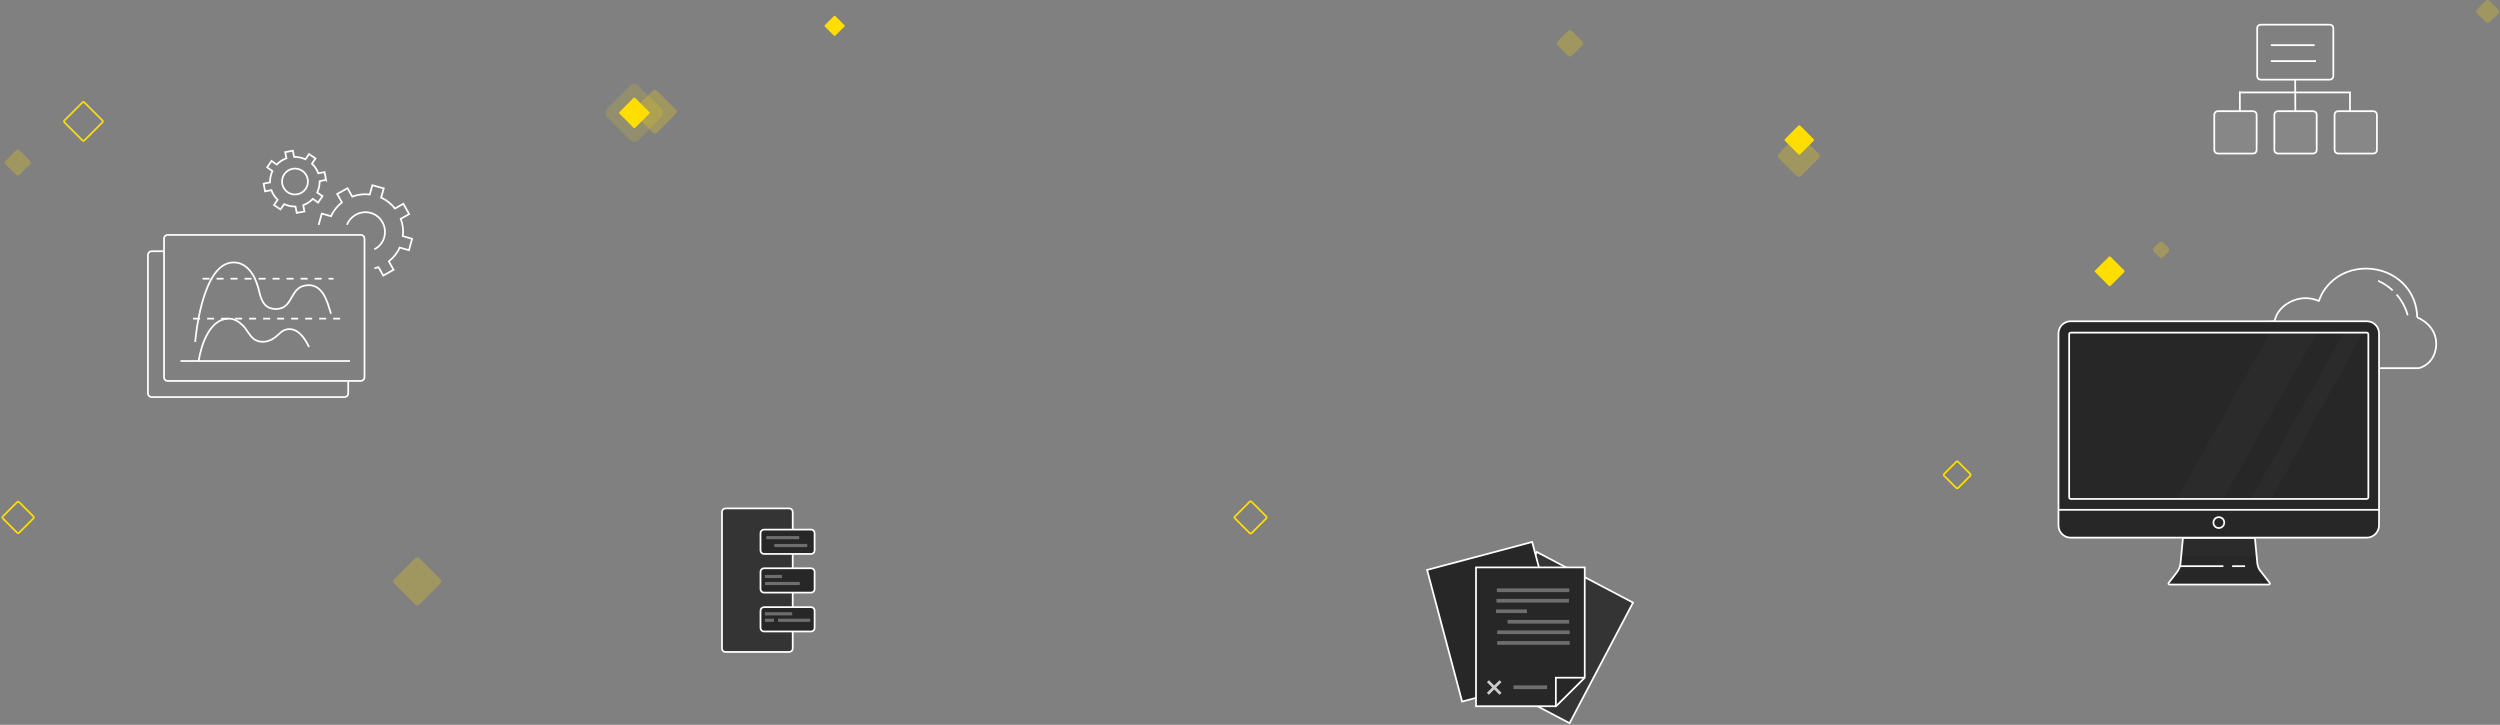 <svg width="1428" height="414" xmlns="http://www.w3.org/2000/svg"><rect width="100%" height="100%" fill="#808080" stroke="none"/><script xmlns="" type="text/javascript" charset="utf-8" id="zm-extension"/><g transform="translate(1)" fill="none" fill-rule="evenodd"><g fill-rule="nonzero" fill="#FFDE00"><path d="M1035 79.5l-7.8-7.8c-.2-.2-.6-.2-.9 0l-7.8 7.8c-.2.2-.2.6 0 .9l7.8 7.8c.2.2.6.2.9 0l7.8-7.8c.2-.3.2-.7 0-.9z"/><path d="M1038 87.9l-10.4-10.4c-.6-.6-1.7-.6-2.3 0l-10.4 10.4c-.6.6-.6 1.7 0 2.3l10.4 10.4c.6.6 1.7.6 2.3 0l10.4-10.4c.7-.6.7-1.6 0-2.3z" opacity=".25"/></g><path d="M35.7 68.9l10.5-10.5c.2-.2.6-.2.9 0l10.5 10.5c.2.2.2.6 0 .9L47.1 80.3c-.2.2-.6.2-.9 0L35.7 69.8c-.2-.3-.2-.7 0-.9zM.5 295.1l8.4-8.4c.2-.2.6-.2.9 0l8.4 8.4c.2.2.2.6 0 .9l-8.4 8.4c-.2.2-.6.2-.9 0L.5 296c-.2-.2-.2-.6 0-.9z" stroke="#FFDE00"/><path d="M888.7 23.6l5.9-5.9c.6-.6 1.7-.6 2.3 0l5.9 5.9c.6.6.6 1.7 0 2.3l-5.9 5.9c-.6.6-1.7.6-2.3 0l-5.9-5.9c-.6-.7-.6-1.7 0-2.3z" fill="#FFDE00" fill-rule="nonzero" opacity=".25"/><path d="M470.2 14.3l5.1-5.1c.3-.3.7-.3.9 0l5.1 5.1c.3.3.3.7 0 .9l-5.1 5.1c-.3.3-.7.3-.9 0l-5.1-5.1c-.3-.3-.3-.7 0-.9z" fill="#FFDE00" fill-rule="nonzero"/><path d="M2.3 91.8L8 86c.6-.6 1.7-.6 2.3 0l5.7 5.7c.6.6.6 1.7 0 2.3l-5.7 5.7c-.6.6-1.7.6-2.3 0L2.3 94c-.7-.6-.7-1.6 0-2.2zM1413.9 5.4l4.9-4.9c.6-.6 1.7-.6 2.3 0l4.9 4.9c.6.6.6 1.7 0 2.3l-4.9 4.9c-.6.6-1.7.6-2.3 0l-4.9-4.9c-.7-.7-.7-1.7 0-2.3zM224.1 330.9l12.1-12.1c.6-.6 1.7-.6 2.3 0l12.1 12.1c.6.6.6 1.7 0 2.3l-12.1 12.1c-.6.6-1.7.6-2.3 0l-12.1-12.1c-.6-.7-.6-1.7 0-2.3z" fill="#FFDE00" fill-rule="nonzero" opacity=".25"/><g stroke="#FFF"><path d="M212.9 153.3c.8-.2 1.5-.4 2.3-.7l2.7 4.8 5.9-3.3-2.7-4.8c2.6-2.1 4.8-4.7 6.2-7.9l5.3 1.5 1.8-6.5-5.3-1.5c.4-3.4 0-6.8-1.2-9.9l4.8-2.7-3.3-5.9-4.8 2.7c-2.1-2.6-4.7-4.8-7.9-6.2l1.5-5.3-6.5-1.8-1.5 5.3c-3.4-.4-6.8 0-10 1.2l-2.7-4.8-5.9 3.3 2.7 4.8c-2.6 2.1-4.8 4.7-6.2 7.9l-5.3-1.5-1.8 6.5"/><path d="M197.2 128.4c2.1-5.3 7.9-8.3 13.5-6.8 6 1.7 9.4 7.9 7.8 13.9-.9 3.1-3 5.6-5.7 6.9"/><g transform="translate(149 86)"><path d="M36.2 16.7l-.8-4.4-3.6.7c-.8-2.2-2-4-3.6-5.5l2-3L26.5 2l-2 3c-2-.9-4.2-1.4-6.5-1.4L17.3.1l-4.4.8.7 3.5c-2.2.8-4 2-5.5 3.6l-3-2.1-2.5 3.7 3 2.1c-.9 2-1.4 4.2-1.4 6.5l-3.6.7.8 4.4 3.6-.7c.8 2.2 2 4 3.6 5.5l-2.1 3 3.7 2.5 2.1-3c2 .9 4.2 1.4 6.5 1.4l.7 3.6 4.4-.8-.7-3.6c2.1-.8 4-2 5.5-3.6l3 2.1 2.5-3.7-3-2c.9-2 1.4-4.2 1.4-6.5l3.6-.8z"/><circle transform="rotate(-10.446 18.494 17.69)" cx="18.494" cy="17.691" r="7.4"/></g><path d="M205.1 217.6H94.7c-1.1 0-2-.9-2-2v-79.4c0-1.1.9-2 2-2h110.5c1.1 0 2 .9 2 2v79.4c-.1 1.1-1 2-2.1 2z"/><path d="M197.9 217.8v6.9c0 1.2-1 2.1-2.1 2.1H85.6c-1.2 0-2.1-1-2.1-2.1v-79.1c0-1.2 1-2.1 2.1-2.1h7m9.5 62.7h96.8"/><path d="M114.7 159.2h74.8M109.3 182h87.3" stroke-dasharray="4"/><path d="M112.5 206.2s3-23.6 16.9-24.2c3.2-.1 6.1 1.7 8.3 3.9 2.4 2.4 3.7 5.8 6.5 7.9.7.5 1.9 1 2.7 1.2 4.7 1 8.4-1.3 11.3-4.1 1.7-1.7 3.6-2.9 6.1-2.9 5.5 0 9.2 5.9 11.2 10.2"/><path d="M110.5 195.3s3.5-45.4 21.9-45.4c6.1 0 9.8 4.5 11.9 8.6.9 1.9 1.6 3.8 2.2 5.8 1.3 4.8 2.1 12.2 10.1 12.2 9.9 0 7.8-11.8 16.6-13.4 10.3-1.9 12.9 9.9 14.7 15.6.1.2.1.3.2.5"/></g><path d="M1329.8 45.5h-39.5c-1.1 0-2-.9-2-2V16.1c0-1.1.9-2 2-2h39.5c1.1 0 2 .9 2 2v27.4c0 1.1-.9 2-2 2zm-33.7-19.7h25m-25 9.1h25.8M1310 45.3l.1 18" stroke="#FFF"/><path d="M1278.6 52.8h62.7" stroke="#FFF" stroke-linecap="square" stroke-linejoin="round"/><path d="M1320.3 87.7h-20.2c-1.1 0-2-.9-2-2V65.5c0-1.1.9-2 2-2h20.2c1.1 0 2 .9 2 2v20.2c0 1.1-.9 2-2 2zm34.4 0h-20.2c-1.1 0-2-.9-2-2V65.5c0-1.1.9-2 2-2h20.2c1.1 0 2 .9 2 2v20.2c0 1.1-.9 2-2 2zm-68.7 0h-20.2c-1.1 0-2-.9-2-2V65.5c0-1.1.9-2 2-2h20.2c1.1 0 2 .9 2 2v20.2c0 1.1-.9 2-2 2z" stroke="#FFF"/><path d="M1320.3 87.7h-20.2c-1.1 0-2-.9-2-2V65.5c0-1.1.9-2 2-2h20.2c1.1 0 2 .9 2 2v20.2c0 1.1-.9 2-2 2zm34.4 0h-20.2c-1.1 0-2-.9-2-2V65.5c0-1.1.9-2 2-2h20.2c1.1 0 2 .9 2 2v20.2c0 1.1-.9 2-2 2zm-68.7 0h-20.2c-1.1 0-2-.9-2-2V65.5c0-1.1.9-2 2-2h20.2c1.1 0 2 .9 2 2v20.2c0 1.1-.9 2-2 2z" fill="#FFF" fill-rule="nonzero" opacity=".06"/><path d="M1341.3 63.7V52.6" stroke="#FFF"/><path d="M1278.4 63.5V52.8" stroke="#FFF" stroke-linecap="square" stroke-linejoin="round"/><path d="M1195.7 154.5l7.9-7.9c.2-.2.6-.2.9 0l7.9 7.9c.2.2.2.6 0 .9l-7.9 7.9c-.2.2-.6.2-.9 0l-7.9-7.9c-.3-.2-.3-.6 0-.9z" fill="#FFDE00" fill-rule="nonzero"/><path d="M1109.4 270.8l7.1-7.1c.2-.2.6-.2.9 0l7.1 7.1c.2.2.2.6 0 .9l-7.1 7.1c-.2.2-.6.2-.9 0l-7.1-7.1c-.2-.3-.2-.6 0-.9z" stroke="#FFDE00"/><path d="M1229.3 141.5l3-3c.6-.6 1.7-.6 2.3 0l3 3c.6.6.6 1.7 0 2.3l-3 3c-.6.6-1.7.6-2.3 0l-3-3c-.7-.7-.7-1.7 0-2.3z" fill="#FFDE00" fill-rule="nonzero" opacity=".25"/><path d="M1379.7 181.3c-.1-7.3-2.9-14.3-8.1-19.4-11-11-30.3-11.5-41.5-.4-2.1 2.1-3.9 4.5-5.2 7.1-.1.2-1.4 3.3-1.4 3.3-2.3-1-4.9-1.6-7.6-1.6-7 0-15 4.5-17.2 11.5 0 .1-.6 1.9-.6 1.9-4.1-.2-8.2 1-11.2 3.8-2.6 2.5-3.7 6.2-3.4 9.8.3 3.9 2.3 7.2 5.2 9.8l2.1 1.8c.4.3 1.6 1.4 2.2 1.4h87.8c4.5-1.4 8.8-4.9 9.7-12.3 1.1-12.3-10.8-16.7-10.8-16.7zm-11.8-13.1c3 3.4 5.2 7.5 6.4 11.9m-16.9-19.7c3.1 1.4 5.9 3.2 8.3 5.5m-67.7 24.9c-.6-1.8-.8-4.2-.2-7.1m5.9 13.2s-2.1-.7-3.8-2.8" stroke="#FFF"/><path d="M1350.9 307.1h-169.1c-3.9 0-7-3.1-7-7V190.5c0-3.9 3.1-7 7-7h169.1c3.9 0 7 3.1 7 7V300c0 3.9-3.1 7.1-7 7.1z" stroke="#FFF" fill="#272727" fill-rule="nonzero"/><path d="M1174.8 291.2h183.1" stroke="#FFF"/><path fill="#FFF" fill-rule="nonzero" opacity=".02" d="M1295.7 190l-53.1 94.9h26.3l53.5-94.9zm42.2 0l-53.1 94.9h11.5l52.4-94.9z"/><path d="M1350.8 285h-168.9c-.6 0-1-.4-1-1v-93c0-.6.4-1 1-1h168.9c.6 0 1 .4 1 1v93c0 .5-.4 1-1 1z" stroke="#FFF"/><circle stroke="#FFF" cx="1266.4" cy="298.5" r="3.1"/><path d="M1288.4 321.9l-1.4-14.6h-41.1l-1.4 14.6c-.2 1.7-.9 3.4-2 4.9l-4.8 6.2c-.3.4 0 .9.6.9h56.6c.5 0 .9-.5.6-.9l-4.8-6.2c-1.4-1.5-2.1-3.2-2.3-4.9z" stroke="#FFF" fill="#272727" fill-rule="nonzero"/><path d="M1243.8 323.4h25.2m5 0h7.4" stroke="#FFF"/><path fill="#FFF" fill-rule="nonzero" opacity=".02" d="M1287.8 317.7H1244l1.3-10.5h40.8z"/><g fill-rule="nonzero" fill="#FFDE00"><path d="M345.9 67.1l12.9 12.8c1.4 1.4 3.7 1.4 5.1 0L376.7 67c1.4-1.4 1.4-3.7 0-5.1l-12.9-12.8c-1.4-1.4-3.7-1.4-5.1 0L345.9 62c-1.4 1.4-1.4 3.7 0 5.1z" opacity=".15"/><path d="M352.8 64.9l8.1 8.1c.2.2.6.2.9 0l8.1-8.1c.2-.2.2-.6 0-.9l-8.1-8.1c-.2-.2-.6-.2-.9 0l-8.1 8.1c-.2.3-.2.7 0 .9z"/><path d="M361.1 65L372 75.8c.6.6 1.7.6 2.3 0l10.8-10.9c.6-.6.6-1.7 0-2.3l-10.9-10.8c-.6-.6-1.7-.6-2.3 0l-10.8 10.9c-.6.6-.6 1.6 0 2.3z" opacity=".25"/></g><path d="M704.3 295.1l8.6-8.6c.2-.2.6-.2.9 0l8.6 8.6c.2.2.2.6 0 .9l-8.6 8.6c-.2.2-.6.2-.9 0l-8.6-8.6c-.3-.2-.3-.6 0-.9z" stroke="#FFDE00"/><path stroke="#FFF" fill="#272727" fill-rule="nonzero" d="M876.814 315.298l54.958 28.913-36.224 68.853-54.958-28.914z"/><path fill="#FFF" fill-rule="nonzero" opacity=".06" d="M876.219 315.71l54.958 28.914-36.223 68.853-54.959-28.914z"/><path stroke="#FFF" fill="#272727" fill-rule="nonzero" d="M814.158 325.538l60.013-15.966 20.002 75.185-60.013 15.966z"/><path stroke="#FFF" fill="#272727" fill-rule="nonzero" d="M904.2 387.1v-63h-62.1v79.3h45.7z"/><path stroke="#FFF" d="M904.2 387.1h-16.5v16.3"/><path fill="#CCC" fill-rule="nonzero" opacity=".43" d="M854 336.1h41.4v2.1H854zm-.2 6h41.4v2.1h-41.4zm6.3 12h35.2v2.1h-35.2zm-5.9 6h41.4v2.1h-41.4zm0 6.1h41.4v2.1h-41.4zm-.7-18.1h17.7v2.1h-17.7zm10 43.4h19.2v2.1h-19.2z"/><g fill-rule="nonzero" fill="#CCC"><path d="M849.47 388.54l7.212 7.212-1.132 1.131-7.212-7.212z"/><path d="M848.295 395.737l7.213-7.212 1.131 1.131-7.212 7.213z"/></g><path d="M449.8 372.4h-36.4c-1.1 0-2-.9-2-2v-78c0-1.1.9-2 2-2h36.4c1.1 0 2 .9 2 2v78c0 1.1-.9 2-2 2z" stroke="#FFF" fill="#272727" fill-rule="nonzero"/><path d="M449.9 372.6h-36.4c-1.1 0-2-.9-2-2v-78c0-1.1.9-2 2-2h36.4c1.1 0 2 .9 2 2v78c0 1.1-.8 2-2 2z" fill="#FFF" fill-rule="nonzero" opacity=".06"/><path d="M462.3 316.4h-26.9c-1.1 0-2-.9-2-2v-9.9c0-1.1.9-2 2-2h26.9c1.1 0 2 .9 2 2v9.9c0 1.1-.9 2-2 2zm0 22.1h-26.9c-1.1 0-2-.9-2-2v-9.9c0-1.1.9-2 2-2h26.9c1.1 0 2 .9 2 2v9.9c0 1.1-.9 2-2 2zm0 22.2h-26.9c-1.1 0-2-.9-2-2v-9.9c0-1.1.9-2 2-2h26.9c1.1 0 2 .9 2 2v9.9c0 1.1-.9 2-2 2z" stroke="#FFF" fill="#272727" fill-rule="nonzero"/><path fill="#CCC" fill-rule="nonzero" opacity=".43" d="M436.7 306.2h18.8v1.8h-18.8zm4.6 4.5h18.8v1.8h-18.8zm-5.4 17.7h9.8v1.8h-9.8zm.1 4h19.8v1.8H436zm-.1 17.3h15.6v1.8h-15.6zm0 3.7h5.2v1.8h-5.2zm7.5 0h18.4v1.8h-18.4z"/></g></svg>